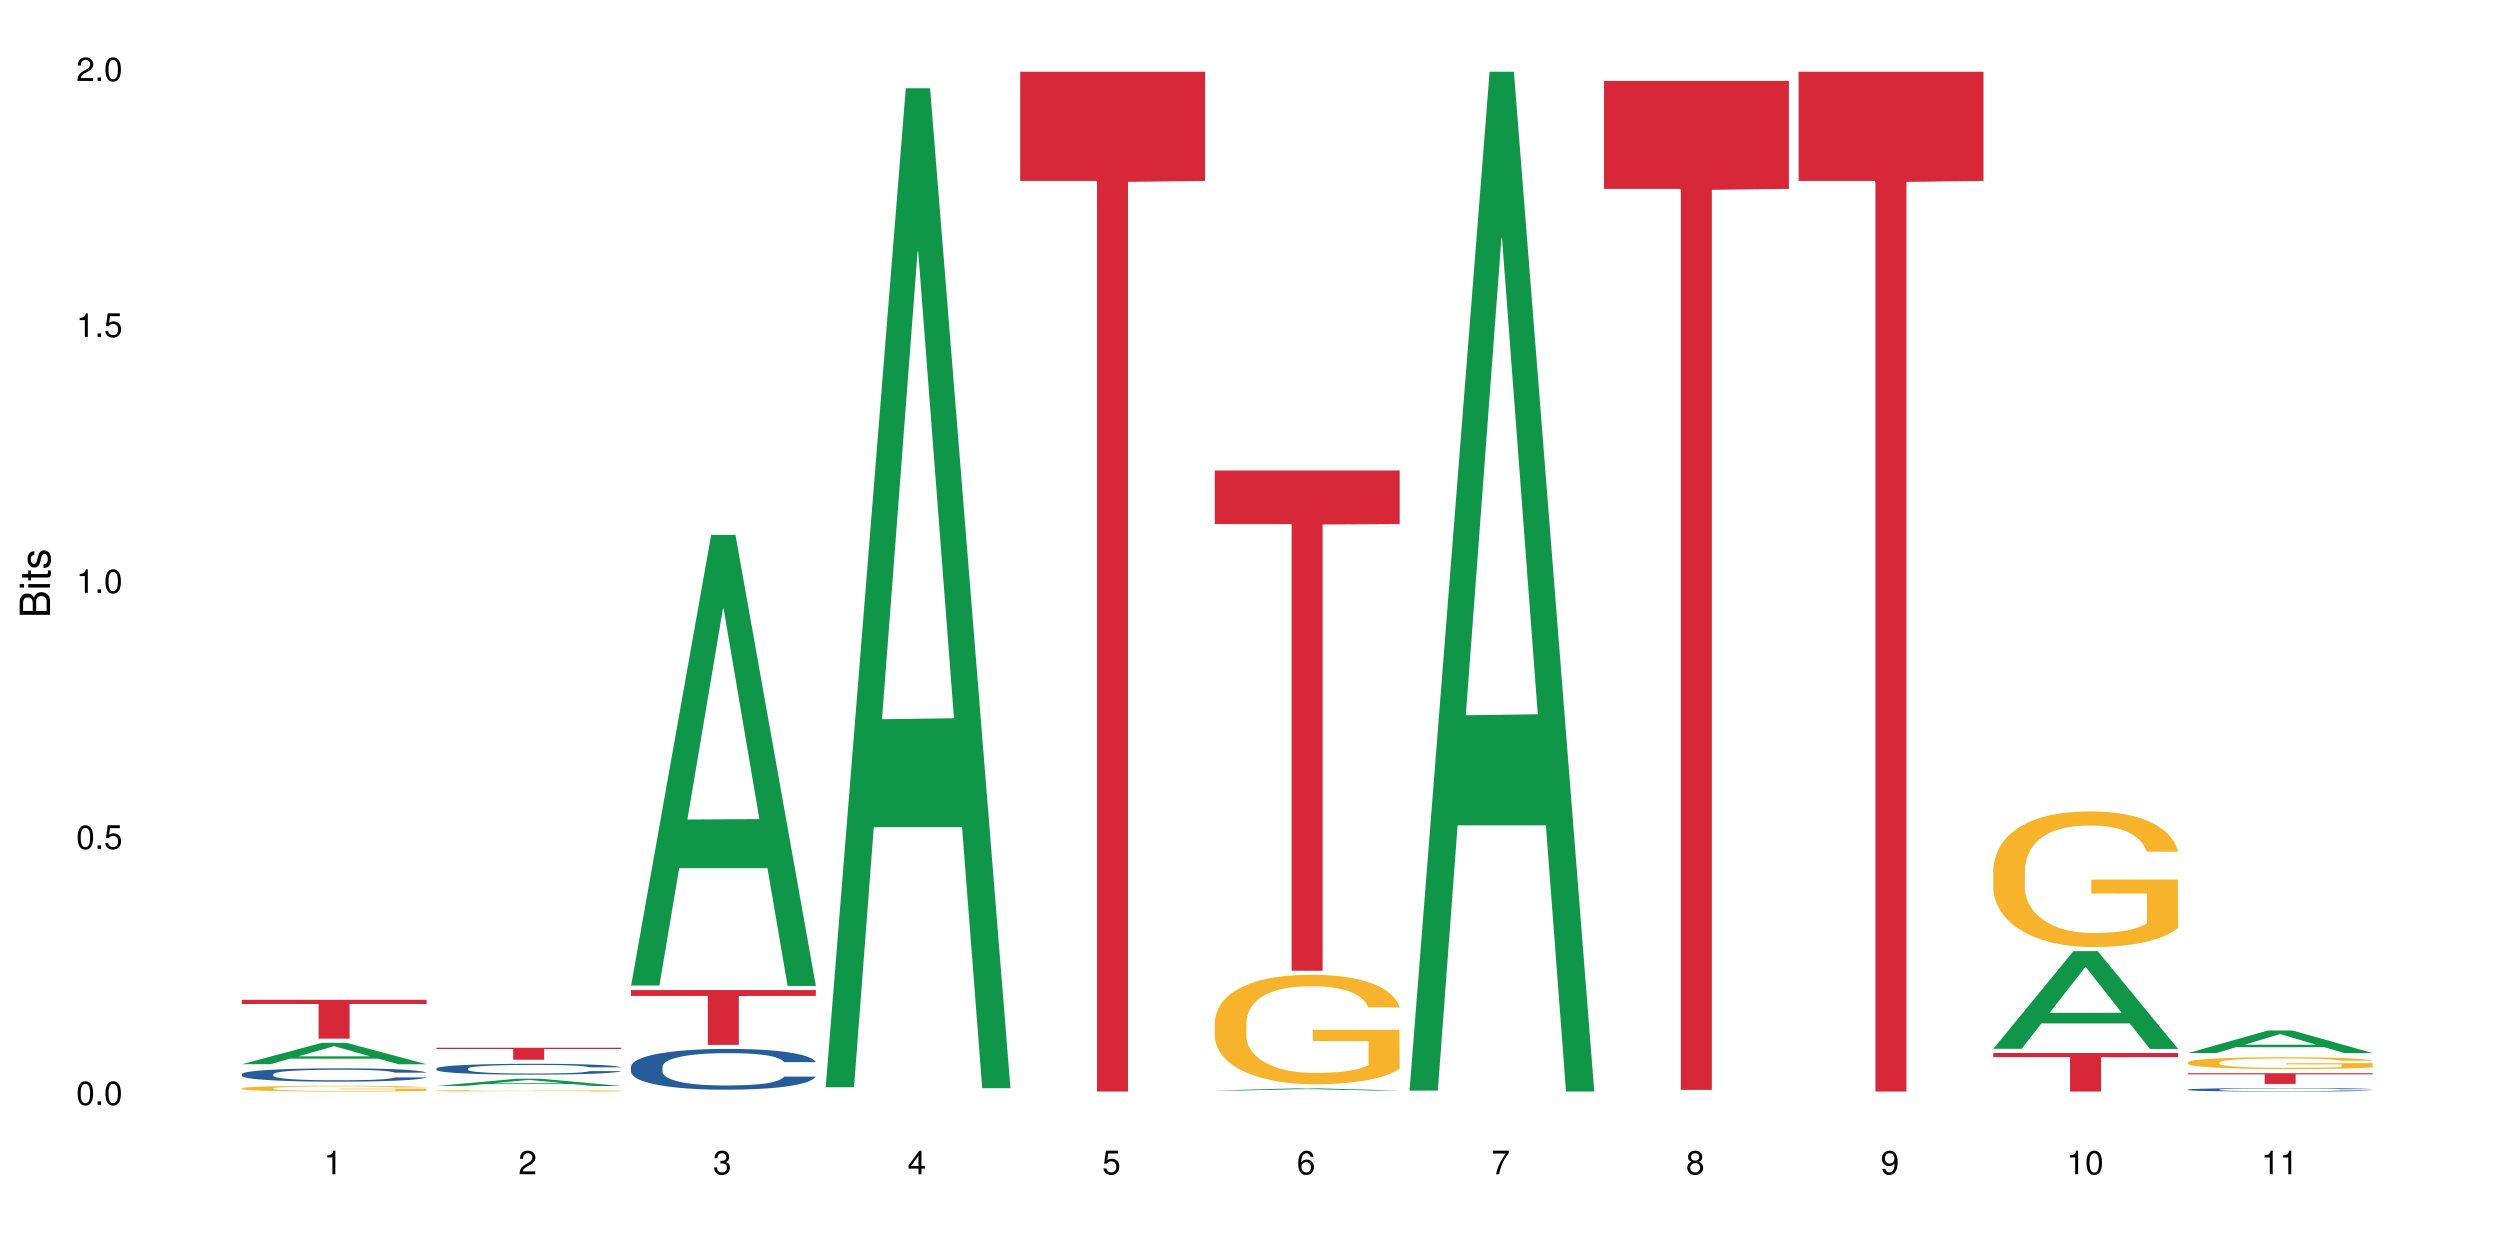 <?xml version="1.0" encoding="UTF-8"?>
<svg xmlns="http://www.w3.org/2000/svg" xmlns:xlink="http://www.w3.org/1999/xlink" width="720pt" height="360pt" viewBox="0 0 720 360" version="1.1">
<defs>
<g>
<symbol overflow="visible" id="glyph0-0">
<path style="stroke:none;" d=""/>
</symbol>
<symbol overflow="visible" id="glyph0-1">
<path style="stroke:none;" d="M 2.641 -6.797 C 2 -6.797 1.422 -6.531 1.078 -6.047 C 0.641 -5.453 0.406 -4.547 0.406 -3.297 C 0.406 -1 1.188 0.219 2.641 0.219 C 4.078 0.219 4.859 -1 4.859 -3.234 C 4.859 -4.562 4.656 -5.438 4.203 -6.047 C 3.844 -6.531 3.281 -6.797 2.641 -6.797 Z M 2.641 -6.047 C 3.547 -6.047 4 -5.125 4 -3.312 C 4 -1.375 3.562 -0.484 2.625 -0.484 C 1.734 -0.484 1.281 -1.422 1.281 -3.281 C 1.281 -5.141 1.734 -6.047 2.641 -6.047 Z M 2.641 -6.047 "/>
</symbol>
<symbol overflow="visible" id="glyph0-2">
<path style="stroke:none;" d="M 1.828 -1 L 0.828 -1 L 0.828 0 L 1.828 0 Z M 1.828 -1 "/>
</symbol>
<symbol overflow="visible" id="glyph0-3">
<path style="stroke:none;" d="M 4.562 -6.797 L 1.062 -6.797 L 0.547 -3.094 L 1.328 -3.094 C 1.719 -3.562 2.047 -3.734 2.578 -3.734 C 3.484 -3.734 4.062 -3.109 4.062 -2.094 C 4.062 -1.125 3.484 -0.531 2.578 -0.531 C 1.828 -0.531 1.375 -0.906 1.188 -1.672 L 0.328 -1.672 C 0.453 -1.109 0.547 -0.844 0.75 -0.594 C 1.125 -0.078 1.828 0.219 2.594 0.219 C 3.969 0.219 4.922 -0.781 4.922 -2.219 C 4.922 -3.562 4.031 -4.484 2.719 -4.484 C 2.25 -4.484 1.859 -4.359 1.469 -4.062 L 1.734 -5.969 L 4.562 -5.969 Z M 4.562 -6.797 "/>
</symbol>
<symbol overflow="visible" id="glyph0-4">
<path style="stroke:none;" d="M 2.484 -4.844 L 2.484 0 L 3.328 0 L 3.328 -6.797 L 2.766 -6.797 C 2.469 -5.75 2.281 -5.609 0.984 -5.453 L 0.984 -4.844 Z M 2.484 -4.844 "/>
</symbol>
<symbol overflow="visible" id="glyph0-5">
<path style="stroke:none;" d="M 4.859 -0.828 L 1.281 -0.828 C 1.359 -1.391 1.672 -1.75 2.5 -2.234 L 3.469 -2.75 C 4.406 -3.266 4.906 -3.969 4.906 -4.812 C 4.906 -5.375 4.672 -5.906 4.266 -6.266 C 3.859 -6.625 3.375 -6.797 2.719 -6.797 C 1.859 -6.797 1.219 -6.5 0.844 -5.922 C 0.609 -5.562 0.5 -5.125 0.484 -4.438 L 1.328 -4.438 C 1.359 -4.906 1.406 -5.188 1.531 -5.406 C 1.75 -5.812 2.188 -6.062 2.703 -6.062 C 3.469 -6.062 4.031 -5.516 4.031 -4.781 C 4.031 -4.25 3.719 -3.797 3.125 -3.438 L 2.234 -2.938 C 0.812 -2.141 0.406 -1.5 0.328 0 L 4.859 0 Z M 4.859 -0.828 "/>
</symbol>
<symbol overflow="visible" id="glyph0-6">
<path style="stroke:none;" d="M 2.125 -3.125 L 2.578 -3.125 C 3.516 -3.125 3.984 -2.703 3.984 -1.891 C 3.984 -1.031 3.469 -0.531 2.578 -0.531 C 1.656 -0.531 1.203 -0.984 1.156 -1.969 L 0.312 -1.969 C 0.344 -1.422 0.438 -1.078 0.609 -0.766 C 0.953 -0.109 1.625 0.219 2.547 0.219 C 3.953 0.219 4.859 -0.609 4.859 -1.906 C 4.859 -2.766 4.516 -3.25 3.703 -3.516 C 4.344 -3.766 4.656 -4.25 4.656 -4.938 C 4.656 -6.109 3.875 -6.797 2.578 -6.797 C 1.203 -6.797 0.484 -6.047 0.453 -4.609 L 1.297 -4.609 C 1.312 -5.016 1.344 -5.25 1.453 -5.453 C 1.641 -5.828 2.062 -6.062 2.594 -6.062 C 3.344 -6.062 3.797 -5.625 3.797 -4.906 C 3.797 -4.422 3.609 -4.141 3.25 -3.984 C 3.016 -3.891 2.719 -3.844 2.125 -3.844 Z M 2.125 -3.125 "/>
</symbol>
<symbol overflow="visible" id="glyph0-7">
<path style="stroke:none;" d="M 3.141 -1.625 L 3.141 0 L 3.984 0 L 3.984 -1.625 L 4.984 -1.625 L 4.984 -2.391 L 3.984 -2.391 L 3.984 -6.797 L 3.359 -6.797 L 0.266 -2.516 L 0.266 -1.625 Z M 3.141 -2.391 L 1 -2.391 L 3.141 -5.359 Z M 3.141 -2.391 "/>
</symbol>
<symbol overflow="visible" id="glyph0-8">
<path style="stroke:none;" d="M 4.781 -5.031 C 4.609 -6.141 3.891 -6.797 2.844 -6.797 C 2.094 -6.797 1.422 -6.438 1.031 -5.828 C 0.609 -5.172 0.406 -4.344 0.406 -3.094 C 0.406 -1.953 0.578 -1.234 0.984 -0.625 C 1.359 -0.078 1.953 0.219 2.703 0.219 C 3.984 0.219 4.922 -0.734 4.922 -2.078 C 4.922 -3.344 4.062 -4.234 2.844 -4.234 C 2.172 -4.234 1.641 -3.969 1.281 -3.469 C 1.281 -5.125 1.828 -6.047 2.797 -6.047 C 3.391 -6.047 3.797 -5.672 3.938 -5.031 Z M 2.734 -3.484 C 3.547 -3.484 4.062 -2.922 4.062 -2 C 4.062 -1.156 3.484 -0.531 2.703 -0.531 C 1.922 -0.531 1.328 -1.188 1.328 -2.047 C 1.328 -2.891 1.906 -3.484 2.734 -3.484 Z M 2.734 -3.484 "/>
</symbol>
<symbol overflow="visible" id="glyph0-9">
<path style="stroke:none;" d="M 4.984 -6.797 L 0.438 -6.797 L 0.438 -5.969 L 4.109 -5.969 C 2.5 -3.656 1.828 -2.234 1.328 0 L 2.219 0 C 2.594 -2.172 3.453 -4.047 4.984 -6.094 Z M 4.984 -6.797 "/>
</symbol>
<symbol overflow="visible" id="glyph0-10">
<path style="stroke:none;" d="M 3.75 -3.578 C 4.453 -4 4.688 -4.344 4.688 -4.984 C 4.688 -6.047 3.844 -6.797 2.641 -6.797 C 1.438 -6.797 0.594 -6.047 0.594 -4.984 C 0.594 -4.359 0.828 -4.016 1.516 -3.578 C 0.734 -3.203 0.359 -2.641 0.359 -1.891 C 0.359 -0.641 1.297 0.219 2.641 0.219 C 3.984 0.219 4.922 -0.641 4.922 -1.875 C 4.922 -2.641 4.531 -3.203 3.75 -3.578 Z M 2.641 -6.047 C 3.359 -6.047 3.812 -5.625 3.812 -4.969 C 3.812 -4.344 3.344 -3.922 2.641 -3.922 C 1.922 -3.922 1.453 -4.344 1.453 -4.984 C 1.453 -5.625 1.922 -6.047 2.641 -6.047 Z M 2.641 -3.203 C 3.484 -3.203 4.062 -2.672 4.062 -1.875 C 4.062 -1.062 3.484 -0.531 2.625 -0.531 C 1.797 -0.531 1.219 -1.078 1.219 -1.875 C 1.219 -2.672 1.797 -3.203 2.641 -3.203 Z M 2.641 -3.203 "/>
</symbol>
<symbol overflow="visible" id="glyph0-11">
<path style="stroke:none;" d="M 0.516 -1.547 C 0.672 -0.438 1.406 0.219 2.438 0.219 C 3.188 0.219 3.859 -0.141 4.266 -0.75 C 4.688 -1.406 4.891 -2.25 4.891 -3.484 C 4.891 -4.625 4.703 -5.359 4.312 -5.953 C 3.938 -6.5 3.344 -6.797 2.594 -6.797 C 1.297 -6.797 0.359 -5.844 0.359 -4.516 C 0.359 -3.25 1.234 -2.344 2.453 -2.344 C 3.094 -2.344 3.562 -2.578 4.016 -3.109 C 4 -1.453 3.469 -0.531 2.5 -0.531 C 1.906 -0.531 1.484 -0.906 1.359 -1.547 Z M 2.578 -6.062 C 3.375 -6.062 3.969 -5.406 3.969 -4.531 C 3.969 -3.688 3.375 -3.094 2.547 -3.094 C 1.734 -3.094 1.234 -3.672 1.234 -4.578 C 1.234 -5.438 1.797 -6.062 2.578 -6.062 Z M 2.578 -6.062 "/>
</symbol>
<symbol overflow="visible" id="glyph1-0">
<path style="stroke:none;" d=""/>
</symbol>
<symbol overflow="visible" id="glyph1-1">
<path style="stroke:none;" d="M 0 -0.953 L 0 -4.891 C 0 -5.719 -0.234 -6.344 -0.734 -6.797 C -1.188 -7.234 -1.812 -7.469 -2.5 -7.469 C -3.547 -7.469 -4.188 -7 -4.625 -5.875 C -4.984 -6.672 -5.641 -7.094 -6.531 -7.094 C -7.156 -7.094 -7.734 -6.859 -8.141 -6.391 C -8.562 -5.938 -8.75 -5.344 -8.75 -4.5 L -8.75 -0.953 Z M -4.984 -2.062 L -7.766 -2.062 L -7.766 -4.219 C -7.766 -4.844 -7.688 -5.203 -7.453 -5.5 C -7.219 -5.812 -6.859 -5.969 -6.375 -5.969 C -5.906 -5.969 -5.531 -5.812 -5.297 -5.5 C -5.062 -5.203 -4.984 -4.844 -4.984 -4.219 Z M -0.984 -2.062 L -4 -2.062 L -4 -4.781 C -4 -5.328 -3.859 -5.688 -3.578 -5.953 C -3.297 -6.219 -2.922 -6.359 -2.484 -6.359 C -2.062 -6.359 -1.688 -6.219 -1.406 -5.953 C -1.109 -5.688 -0.984 -5.328 -0.984 -4.781 Z M -0.984 -2.062 "/>
</symbol>
<symbol overflow="visible" id="glyph1-2">
<path style="stroke:none;" d="M -6.281 -1.797 L -6.281 -0.797 L 0 -0.797 L 0 -1.797 Z M -8.75 -1.797 L -8.75 -0.797 L -7.484 -0.797 L -7.484 -1.797 Z M -8.75 -1.797 "/>
</symbol>
<symbol overflow="visible" id="glyph1-3">
<path style="stroke:none;" d="M -6.281 -3.047 L -6.281 -2.016 L -8.016 -2.016 L -8.016 -1.016 L -6.281 -1.016 L -6.281 -0.172 L -5.469 -0.172 L -5.469 -1.016 L -0.719 -1.016 C -0.078 -1.016 0.281 -1.453 0.281 -2.234 C 0.281 -2.469 0.25 -2.719 0.188 -3.047 L -0.641 -3.047 C -0.609 -2.922 -0.594 -2.766 -0.594 -2.562 C -0.594 -2.141 -0.719 -2.016 -1.156 -2.016 L -5.469 -2.016 L -5.469 -3.047 Z M -6.281 -3.047 "/>
</symbol>
<symbol overflow="visible" id="glyph1-4">
<path style="stroke:none;" d="M -4.531 -5.25 C -5.766 -5.25 -6.469 -4.422 -6.469 -2.969 C -6.469 -1.516 -5.719 -0.562 -4.547 -0.562 C -3.562 -0.562 -3.094 -1.062 -2.734 -2.562 L -2.516 -3.484 C -2.344 -4.188 -2.094 -4.469 -1.625 -4.469 C -1.047 -4.469 -0.641 -3.875 -0.641 -3 C -0.641 -2.453 -0.797 -2 -1.062 -1.75 C -1.25 -1.594 -1.422 -1.531 -1.875 -1.469 L -1.875 -0.406 C -0.422 -0.453 0.281 -1.266 0.281 -2.922 C 0.281 -4.5 -0.5 -5.516 -1.719 -5.516 C -2.656 -5.516 -3.172 -4.984 -3.469 -3.734 L -3.703 -2.766 C -3.891 -1.953 -4.156 -1.609 -4.594 -1.609 C -5.172 -1.609 -5.547 -2.125 -5.547 -2.938 C -5.547 -3.75 -5.203 -4.172 -4.531 -4.203 Z M -4.531 -5.25 "/>
</symbol>
</g>
</defs>
<g id="surface116801">
<rect x="0" y="0" width="720" height="360" style="fill:rgb(100%,100%,100%);fill-opacity:1;stroke:none;"/>
<path style=" stroke:none;fill-rule:nonzero;fill:rgb(6.275%,58.824%,28.235%);fill-opacity:1;" d="M 69.629 306.496 L 69.688 306.492 L 92.723 300.32 L 99.723 300.32 L 122.875 306.504 L 114.738 306.504 L 108.938 304.891 L 83.508 304.891 L 77.82 306.496 L 69.629 306.496 L 85.957 304.223 L 106.605 304.215 L 96.309 301.332 L 96.195 301.324 L 96.082 301.344 L 85.898 304.215 L 85.957 304.223 Z M 69.629 306.496 "/>
<path style=" stroke:none;fill-rule:nonzero;fill:rgb(14.51%,36.078%,60%);fill-opacity:1;" d="M 69.629 309.352 L 69.695 309.348 L 69.695 309.266 L 69.891 309.129 L 70.344 308.961 L 70.797 308.848 L 71.969 308.641 L 73.59 308.441 L 75.277 308.285 L 76.512 308.195 L 77.617 308.125 L 80.148 307.996 L 81.773 307.93 L 83.523 307.867 L 85.668 307.809 L 87.227 307.773 L 90.73 307.719 L 93.328 307.695 L 95.344 307.684 L 99.691 307.684 L 102.289 307.695 L 104.172 307.715 L 106.25 307.742 L 108.004 307.773 L 111.055 307.852 L 113.781 307.949 L 115.016 308.004 L 116.965 308.113 L 118.457 308.219 L 119.496 308.309 L 120.664 308.441 L 121.703 308.598 L 122.484 308.777 L 122.875 308.926 L 113.781 308.926 L 113.328 308.789 L 112.809 308.68 L 111.836 308.535 L 110.859 308.434 L 109.496 308.332 L 108.266 308.266 L 106.574 308.199 L 105.082 308.156 L 103.523 308.125 L 102.031 308.105 L 99.172 308.082 L 95.863 308.082 L 94.629 308.09 L 92.098 308.117 L 90.73 308.141 L 88.785 308.191 L 87.422 308.238 L 85.797 308.309 L 84.695 308.367 L 83.328 308.457 L 82.355 308.539 L 81.254 308.652 L 80.602 308.742 L 80.02 308.84 L 79.5 308.957 L 79.109 309.078 L 78.852 309.207 L 78.719 309.336 L 78.719 309.879 L 78.852 310.004 L 79.176 310.152 L 80.02 310.363 L 81.254 310.551 L 82.68 310.699 L 84.043 310.805 L 84.824 310.852 L 85.863 310.906 L 87.484 310.977 L 89.824 311.047 L 91.188 311.078 L 93.266 311.105 L 95.406 311.117 L 98.266 311.117 L 100.797 311.105 L 102.484 311.086 L 104.238 311.059 L 106.641 311 L 108.133 310.941 L 109.434 310.875 L 110.406 310.809 L 111.055 310.754 L 112.031 310.645 L 112.809 310.527 L 113.395 310.402 L 113.781 310.285 L 122.875 310.285 L 122.484 310.426 L 121.898 310.562 L 121.316 310.664 L 120.406 310.785 L 119.367 310.895 L 117.875 311.016 L 116.641 311.098 L 115.016 311.184 L 113.523 311.25 L 111.898 311.312 L 109.496 311.383 L 107.938 311.418 L 106.25 311.449 L 104.238 311.477 L 101.707 311.5 L 98.977 311.516 L 96.445 311.52 L 93.719 311.512 L 91.707 311.496 L 89.043 311.465 L 85.73 311.402 L 83.328 311.336 L 81.445 311.27 L 79.824 311.199 L 78.004 311.105 L 75.668 310.949 L 74.238 310.832 L 73.266 310.734 L 72.16 310.598 L 71.383 310.473 L 70.473 310.277 L 69.824 310.027 L 69.629 309.836 Z M 69.629 309.352 "/>
<path style=" stroke:none;fill-rule:nonzero;fill:rgb(96.863%,70.196%,16.863%);fill-opacity:1;" d="M 69.629 313.414 L 69.695 313.414 L 69.695 313.383 L 69.953 313.312 L 70.602 313.219 L 71.449 313.141 L 72.355 313.078 L 72.941 313.047 L 73.914 313 L 74.758 312.969 L 76.902 312.898 L 79.629 312.836 L 81.121 312.809 L 82.809 312.781 L 85.215 312.754 L 86.316 312.742 L 89.691 312.719 L 93.523 312.703 L 97.746 312.699 L 99.691 312.699 L 102.355 312.707 L 105.992 312.723 L 108.07 312.738 L 109.691 312.754 L 111.379 312.773 L 113.457 312.805 L 115.406 312.84 L 116.965 312.875 L 118.523 312.922 L 119.82 312.973 L 120.926 313.023 L 121.898 313.09 L 122.484 313.141 L 122.875 313.195 L 113.848 313.195 L 113.328 313.141 L 112.742 313.102 L 111.77 313.051 L 110.797 313.016 L 109.82 312.984 L 108.004 312.945 L 106.445 312.922 L 104.496 312.898 L 102.613 312.887 L 100.473 312.875 L 95.73 312.875 L 92.613 312.883 L 90.797 312.895 L 89.5 312.91 L 87.68 312.93 L 86.578 312.949 L 85.926 312.961 L 83.98 313.008 L 82.68 313.051 L 81.965 313.082 L 81.059 313.129 L 80.406 313.168 L 79.695 313.23 L 79.305 313.273 L 78.785 313.379 L 78.719 313.652 L 78.914 313.711 L 79.305 313.773 L 79.824 313.828 L 80.602 313.887 L 81.383 313.934 L 82.746 313.992 L 83.914 314.031 L 84.824 314.059 L 86.578 314.098 L 87.289 314.113 L 88.98 314.141 L 90.73 314.16 L 92.875 314.18 L 94.5 314.188 L 97.094 314.195 L 100.406 314.195 L 104.305 314.188 L 106.77 314.176 L 108.457 314.164 L 109.562 314.152 L 110.926 314.137 L 111.898 314.121 L 112.809 314.102 L 113.914 314.078 L 113.914 313.711 L 97.875 313.711 L 97.875 313.539 L 122.809 313.539 L 122.875 314.137 L 121.512 314.176 L 119.82 314.215 L 118.199 314.246 L 116.512 314.273 L 114.109 314.301 L 112.16 314.32 L 109.172 314.34 L 106.445 314.355 L 103.59 314.363 L 101.055 314.367 L 98.07 314.371 L 95.406 314.367 L 92.551 314.359 L 90.277 314.348 L 88.199 314.332 L 86.121 314.312 L 83.523 314.277 L 81.836 314.254 L 80.082 314.223 L 78.332 314.184 L 76.773 314.141 L 75.734 314.109 L 74.695 314.074 L 73.59 314.027 L 72.551 313.977 L 71.773 313.926 L 71.059 313.875 L 70.539 313.824 L 70.02 313.754 L 69.758 313.699 L 69.629 313.652 Z M 69.629 313.414 "/>
<path style=" stroke:none;fill-rule:nonzero;fill:rgb(83.922%,15.686%,22.353%);fill-opacity:1;" d="M 69.629 287.945 L 122.875 287.945 L 122.875 289.145 L 100.684 289.156 L 100.684 299.141 L 91.754 299.141 L 91.754 289.164 L 91.625 289.145 L 69.629 289.145 Z M 69.629 287.945 "/>
<path style=" stroke:none;fill-rule:nonzero;fill:rgb(6.275%,58.824%,28.235%);fill-opacity:1;" d="M 125.676 312.758 L 125.734 312.758 L 148.77 310.676 L 155.77 310.676 L 178.918 312.762 L 170.785 312.762 L 164.984 312.215 L 139.555 312.215 L 133.867 312.758 L 125.676 312.758 L 142 311.992 L 162.652 311.988 L 152.355 311.016 L 152.242 311.012 L 152.129 311.02 L 141.945 311.988 L 142 311.992 Z M 125.676 312.758 "/>
<path style=" stroke:none;fill-rule:nonzero;fill:rgb(14.51%,36.078%,60%);fill-opacity:1;" d="M 125.676 307.73 L 125.742 307.73 L 125.742 307.66 L 125.934 307.551 L 126.391 307.414 L 126.844 307.32 L 128.012 307.152 L 129.637 306.988 L 131.324 306.863 L 132.559 306.789 L 133.664 306.734 L 136.195 306.629 L 137.816 306.574 L 139.57 306.523 L 141.715 306.477 L 143.273 306.449 L 146.777 306.402 L 149.375 306.383 L 151.391 306.375 L 155.738 306.375 L 158.336 306.387 L 160.219 306.398 L 162.297 306.422 L 164.051 306.449 L 167.102 306.512 L 169.828 306.59 L 171.062 306.637 L 173.012 306.727 L 174.504 306.809 L 175.543 306.883 L 176.711 306.988 L 177.75 307.117 L 178.531 307.266 L 178.918 307.387 L 169.828 307.387 L 169.375 307.273 L 168.855 307.184 L 167.883 307.066 L 166.906 306.984 L 165.543 306.902 L 164.309 306.848 L 162.621 306.793 L 161.129 306.758 L 159.57 306.734 L 158.078 306.715 L 155.219 306.699 L 151.906 306.699 L 150.676 306.703 L 148.141 306.727 L 146.777 306.746 L 144.832 306.789 L 143.469 306.824 L 141.844 306.883 L 140.738 306.93 L 139.375 307.004 L 138.402 307.07 L 137.297 307.164 L 136.648 307.234 L 136.066 307.316 L 135.547 307.41 L 135.156 307.508 L 134.895 307.613 L 134.766 307.719 L 134.766 308.16 L 134.895 308.262 L 135.219 308.383 L 136.066 308.555 L 137.297 308.707 L 138.727 308.828 L 140.09 308.914 L 140.871 308.953 L 141.91 309 L 143.531 309.055 L 145.871 309.113 L 147.234 309.137 L 149.312 309.16 L 151.453 309.168 L 154.312 309.168 L 156.844 309.16 L 158.531 309.145 L 160.285 309.121 L 162.688 309.074 L 164.18 309.027 L 165.48 308.973 L 166.453 308.918 L 167.102 308.871 L 168.074 308.785 L 168.855 308.688 L 169.441 308.586 L 169.828 308.492 L 178.918 308.492 L 178.531 308.605 L 177.945 308.715 L 177.363 308.801 L 176.453 308.898 L 175.414 308.988 L 173.922 309.086 L 172.688 309.152 L 171.062 309.223 L 169.57 309.277 L 167.945 309.328 L 165.543 309.383 L 163.984 309.414 L 162.297 309.438 L 160.285 309.461 L 157.754 309.48 L 155.023 309.492 L 152.492 309.496 L 149.766 309.488 L 147.754 309.477 L 145.09 309.453 L 141.777 309.402 L 139.375 309.348 L 137.492 309.293 L 135.871 309.234 L 134.051 309.16 L 131.715 309.031 L 130.285 308.938 L 129.312 308.855 L 128.207 308.746 L 127.43 308.645 L 126.52 308.484 L 125.871 308.281 L 125.676 308.125 Z M 125.676 307.73 "/>
<path style=" stroke:none;fill-rule:nonzero;fill:rgb(96.863%,70.196%,16.863%);fill-opacity:1;" d="M 125.676 314.125 L 125.742 314.125 L 125.742 314.117 L 126 314.098 L 126.648 314.074 L 127.492 314.055 L 128.402 314.039 L 128.988 314.031 L 129.961 314.02 L 130.805 314.012 L 132.949 313.992 L 135.676 313.977 L 137.168 313.969 L 138.855 313.961 L 141.258 313.953 L 142.363 313.953 L 145.738 313.945 L 149.57 313.941 L 158.402 313.941 L 162.039 313.945 L 164.117 313.949 L 165.738 313.953 L 167.426 313.961 L 169.504 313.969 L 171.453 313.977 L 173.012 313.984 L 174.57 314 L 175.867 314.012 L 176.973 314.023 L 177.945 314.039 L 178.531 314.055 L 178.918 314.07 L 169.895 314.07 L 169.375 314.055 L 168.789 314.043 L 167.816 314.031 L 166.844 314.023 L 165.867 314.016 L 164.051 314.004 L 162.492 313.996 L 160.543 313.992 L 158.66 313.988 L 156.52 313.984 L 151.777 313.984 L 148.66 313.988 L 146.844 313.992 L 145.543 313.996 L 143.727 314 L 142.621 314.004 L 140.027 314.02 L 138.727 314.031 L 138.012 314.039 L 137.105 314.051 L 136.453 314.062 L 135.738 314.078 L 135.352 314.09 L 134.832 314.117 L 134.766 314.188 L 134.961 314.203 L 135.352 314.219 L 135.871 314.23 L 136.648 314.246 L 137.43 314.258 L 138.793 314.273 L 139.961 314.285 L 140.871 314.289 L 142.621 314.301 L 143.336 314.305 L 145.023 314.312 L 146.777 314.316 L 148.922 314.32 L 150.543 314.324 L 160.348 314.324 L 162.816 314.32 L 164.504 314.316 L 165.609 314.316 L 166.973 314.309 L 167.945 314.305 L 168.855 314.301 L 169.961 314.297 L 169.961 314.203 L 153.922 314.199 L 153.922 314.156 L 178.855 314.156 L 178.918 314.309 L 177.555 314.32 L 175.867 314.332 L 174.246 314.34 L 172.555 314.344 L 170.152 314.352 L 168.207 314.359 L 165.219 314.363 L 162.492 314.367 L 159.637 314.367 L 157.102 314.371 L 151.453 314.371 L 148.598 314.367 L 146.324 314.363 L 142.168 314.355 L 139.57 314.348 L 137.883 314.34 L 134.375 314.324 L 131.777 314.305 L 130.742 314.293 L 129.637 314.281 L 128.598 314.27 L 127.82 314.258 L 127.105 314.242 L 126.586 314.23 L 126.066 314.211 L 125.805 314.199 L 125.676 314.188 Z M 125.676 314.125 "/>
<path style=" stroke:none;fill-rule:nonzero;fill:rgb(83.922%,15.686%,22.353%);fill-opacity:1;" d="M 125.676 301.75 L 178.918 301.75 L 178.918 302.121 L 156.73 302.121 L 156.73 305.195 L 147.801 305.195 L 147.801 302.125 L 147.672 302.121 L 125.676 302.121 Z M 125.676 301.75 "/>
<path style=" stroke:none;fill-rule:nonzero;fill:rgb(6.275%,58.824%,28.235%);fill-opacity:1;" d="M 181.723 283.832 L 181.777 283.711 L 204.816 154.055 L 211.812 154.055 L 234.965 283.957 L 226.832 283.957 L 221.031 250.047 L 195.602 250.047 L 189.914 283.832 L 181.723 283.832 L 198.047 236.02 L 218.695 235.898 L 208.402 175.277 L 208.289 175.156 L 208.172 175.523 L 197.992 235.898 L 198.047 236.02 Z M 181.723 283.832 "/>
<path style=" stroke:none;fill-rule:nonzero;fill:rgb(14.51%,36.078%,60%);fill-opacity:1;" d="M 181.723 307.199 L 181.785 307.191 L 181.785 306.934 L 181.98 306.523 L 182.438 306.008 L 182.891 305.656 L 184.059 305.023 L 185.684 304.41 L 187.371 303.938 L 188.605 303.66 L 189.707 303.445 L 192.242 303.047 L 193.863 302.844 L 195.617 302.66 L 197.762 302.48 L 199.32 302.371 L 202.824 302.199 L 205.422 302.125 L 207.434 302.094 L 211.785 302.094 L 214.383 302.137 L 216.266 302.188 L 218.344 302.273 L 220.098 302.371 L 223.148 302.605 L 225.875 302.906 L 227.109 303.078 L 229.059 303.414 L 230.551 303.734 L 231.59 304.012 L 232.758 304.41 L 233.797 304.895 L 234.578 305.441 L 234.965 305.902 L 225.875 305.902 L 225.422 305.473 L 224.902 305.141 L 223.926 304.699 L 222.953 304.391 L 221.59 304.078 L 220.355 303.875 L 218.668 303.668 L 217.176 303.539 L 215.617 303.445 L 214.121 303.379 L 211.266 303.316 L 207.953 303.316 L 206.723 303.336 L 204.188 303.422 L 202.824 303.496 L 200.875 303.648 L 199.512 303.789 L 197.891 304.004 L 196.785 304.184 L 195.422 304.465 L 194.449 304.711 L 193.344 305.066 L 192.695 305.332 L 192.109 305.633 L 191.59 305.988 L 191.203 306.363 L 190.941 306.762 L 190.812 307.148 L 190.812 308.809 L 190.941 309.195 L 191.266 309.648 L 192.109 310.301 L 193.344 310.871 L 194.773 311.32 L 196.137 311.645 L 196.918 311.793 L 197.953 311.965 L 199.578 312.18 L 201.914 312.395 L 203.281 312.48 L 205.355 312.566 L 207.5 312.609 L 210.355 312.609 L 212.891 312.566 L 214.578 312.512 L 216.332 312.426 L 218.734 312.242 L 220.227 312.074 L 221.523 311.867 L 222.5 311.664 L 223.148 311.492 L 224.121 311.16 L 224.902 310.797 L 225.484 310.418 L 225.875 310.055 L 234.965 310.055 L 234.578 310.484 L 233.992 310.902 L 233.406 311.215 L 232.5 311.59 L 231.461 311.922 L 229.965 312.297 L 228.734 312.543 L 227.109 312.812 L 225.617 313.016 L 223.992 313.199 L 221.59 313.414 L 220.031 313.52 L 218.344 313.617 L 216.332 313.703 L 213.797 313.777 L 211.07 313.82 L 208.539 313.832 L 205.812 313.812 L 203.801 313.77 L 201.137 313.672 L 197.824 313.477 L 195.422 313.273 L 193.539 313.07 L 191.918 312.855 L 190.098 312.566 L 187.762 312.094 L 186.332 311.73 L 185.359 311.43 L 184.254 311.012 L 183.477 310.633 L 182.566 310.035 L 181.918 309.273 L 181.723 308.68 Z M 181.723 307.199 "/>
<path style=" stroke:none;fill-rule:nonzero;fill:rgb(83.922%,15.686%,22.353%);fill-opacity:1;" d="M 181.723 285.137 L 234.965 285.137 L 234.965 286.824 L 212.777 286.84 L 212.777 300.914 L 203.848 300.914 L 203.848 286.855 L 203.719 286.824 L 181.723 286.824 Z M 181.723 285.137 "/>
<path style=" stroke:none;fill-rule:nonzero;fill:rgb(6.275%,58.824%,28.235%);fill-opacity:1;" d="M 237.77 313.133 L 237.824 312.863 L 260.863 25.414 L 267.859 25.414 L 291.012 313.402 L 282.879 313.402 L 277.074 238.23 L 251.648 238.23 L 245.961 313.133 L 237.77 313.133 L 254.094 207.133 L 274.742 206.863 L 264.449 72.465 L 264.332 72.195 L 264.219 73.008 L 254.039 206.863 L 254.094 207.133 Z M 237.77 313.133 "/>
<path style=" stroke:none;fill-rule:nonzero;fill:rgb(83.922%,15.686%,22.353%);fill-opacity:1;" d="M 293.816 20.664 L 347.059 20.664 L 347.059 52.102 L 324.867 52.379 L 324.867 314.371 L 315.941 314.371 L 315.941 52.652 L 315.812 52.102 L 293.816 52.102 Z M 293.816 20.664 "/>
<path style=" stroke:none;fill-rule:nonzero;fill:rgb(6.275%,58.824%,28.235%);fill-opacity:1;" d="M 349.859 314.07 L 349.918 314.07 L 372.957 313.449 L 379.953 313.449 L 403.105 314.07 L 394.973 314.07 L 389.168 313.91 L 363.742 313.91 L 358.051 314.07 L 349.859 314.07 L 366.188 313.84 L 386.836 313.84 L 376.539 313.551 L 376.312 313.551 L 366.129 313.84 L 366.188 313.84 Z M 349.859 314.07 "/>
<path style=" stroke:none;fill-rule:nonzero;fill:rgb(96.863%,70.196%,16.863%);fill-opacity:1;" d="M 349.859 294.246 L 349.926 294.215 L 349.926 293.641 L 350.188 292.344 L 350.836 290.559 L 351.68 289.09 L 352.59 287.938 L 353.172 287.336 L 354.148 286.473 L 354.992 285.836 L 357.133 284.543 L 359.859 283.332 L 361.355 282.812 L 363.043 282.324 L 365.445 281.777 L 366.547 281.574 L 369.926 281.113 L 373.758 280.828 L 377.977 280.742 L 379.926 280.77 L 382.586 280.887 L 386.223 281.203 L 388.301 281.488 L 389.926 281.777 L 391.613 282.152 L 393.691 282.727 L 395.637 283.418 L 397.195 284.109 L 398.754 284.973 L 400.055 285.895 L 401.156 286.902 L 402.133 288.113 L 402.715 289.121 L 403.105 290.129 L 394.078 290.129 L 393.559 289.121 L 392.977 288.344 L 392 287.391 L 391.027 286.699 L 390.055 286.152 L 388.234 285.406 L 386.676 284.945 L 384.73 284.543 L 382.848 284.281 L 380.703 284.109 L 379.406 284.051 L 375.965 284.051 L 372.848 284.254 L 371.027 284.484 L 369.73 284.715 L 367.914 285.145 L 366.809 285.492 L 366.16 285.723 L 364.211 286.613 L 362.914 287.422 L 362.199 287.969 L 361.289 288.832 L 360.641 289.609 L 359.926 290.762 L 359.535 291.625 L 359.016 293.582 L 358.953 298.766 L 359.145 299.859 L 359.535 301.039 L 360.055 302.078 L 360.836 303.172 L 361.613 304.008 L 362.977 305.129 L 364.145 305.879 L 365.055 306.367 L 366.809 307.145 L 367.523 307.402 L 369.211 307.922 L 370.965 308.324 L 373.105 308.672 L 374.73 308.844 L 377.328 308.988 L 380.641 308.988 L 384.535 308.816 L 387.004 308.586 L 388.691 308.355 L 389.793 308.152 L 391.156 307.836 L 392.133 307.547 L 393.039 307.23 L 394.145 306.742 L 394.145 299.859 L 378.105 299.832 L 378.105 296.605 L 403.039 296.578 L 403.105 307.836 L 401.742 308.613 L 400.055 309.363 L 398.43 309.938 L 396.742 310.426 L 394.34 310.973 L 392.391 311.32 L 389.406 311.723 L 386.676 311.98 L 383.82 312.156 L 381.289 312.242 L 378.301 312.27 L 375.641 312.211 L 372.781 312.039 L 370.508 311.809 L 368.434 311.52 L 366.355 311.148 L 363.758 310.543 L 362.066 310.055 L 360.316 309.449 L 358.562 308.727 L 357.004 307.949 L 355.965 307.348 L 354.926 306.656 L 353.82 305.793 L 352.781 304.812 L 352.004 303.918 L 351.289 302.91 L 350.77 301.961 L 350.25 300.668 L 349.992 299.629 L 349.859 298.738 Z M 349.859 294.246 "/>
<path style=" stroke:none;fill-rule:nonzero;fill:rgb(83.922%,15.686%,22.353%);fill-opacity:1;" d="M 349.859 135.5 L 403.105 135.5 L 403.105 150.922 L 380.914 151.059 L 380.914 279.562 L 371.988 279.562 L 371.988 151.191 L 371.859 150.922 L 349.859 150.922 Z M 349.859 135.5 "/>
<path style=" stroke:none;fill-rule:nonzero;fill:rgb(6.275%,58.824%,28.235%);fill-opacity:1;" d="M 405.906 314.094 L 405.965 313.82 L 429.004 20.664 L 436 20.664 L 459.152 314.371 L 451.016 314.371 L 445.215 237.703 L 419.789 237.703 L 414.098 314.094 L 405.906 314.094 L 422.234 205.988 L 442.883 205.711 L 432.586 68.648 L 432.473 68.375 L 432.359 69.199 L 422.176 205.711 L 422.234 205.988 Z M 405.906 314.094 "/>
<path style=" stroke:none;fill-rule:nonzero;fill:rgb(83.922%,15.686%,22.353%);fill-opacity:1;" d="M 461.953 23.285 L 515.199 23.285 L 515.199 54.391 L 493.008 54.664 L 493.008 313.883 L 484.078 313.883 L 484.078 54.938 L 483.949 54.391 L 461.953 54.391 Z M 461.953 23.285 "/>
<path style=" stroke:none;fill-rule:nonzero;fill:rgb(83.922%,15.686%,22.353%);fill-opacity:1;" d="M 518 20.664 L 571.246 20.664 L 571.246 52.102 L 549.055 52.379 L 549.055 314.371 L 540.125 314.371 L 540.125 52.652 L 539.996 52.102 L 518 52.102 Z M 518 20.664 "/>
<path style=" stroke:none;fill-rule:nonzero;fill:rgb(6.275%,58.824%,28.235%);fill-opacity:1;" d="M 574.047 302.062 L 574.102 302.035 L 597.141 273.93 L 604.137 273.93 L 627.289 302.09 L 619.156 302.09 L 613.355 294.738 L 587.926 294.738 L 582.238 302.062 L 574.047 302.062 L 590.371 291.699 L 611.023 291.672 L 600.727 278.531 L 600.613 278.504 L 600.496 278.582 L 590.316 291.672 L 590.371 291.699 Z M 574.047 302.062 "/>
<path style=" stroke:none;fill-rule:nonzero;fill:rgb(96.863%,70.196%,16.863%);fill-opacity:1;" d="M 574.047 250.41 L 574.113 250.375 L 574.113 249.66 L 574.371 248.055 L 575.02 245.844 L 575.863 244.023 L 576.773 242.594 L 577.359 241.844 L 578.332 240.773 L 579.176 239.988 L 581.32 238.383 L 584.047 236.887 L 585.539 236.242 L 587.227 235.637 L 589.629 234.957 L 590.734 234.707 L 594.109 234.137 L 597.941 233.781 L 602.16 233.672 L 604.109 233.711 L 606.773 233.852 L 610.41 234.246 L 612.484 234.602 L 614.109 234.957 L 615.797 235.422 L 617.875 236.137 L 619.824 236.992 L 621.383 237.848 L 622.941 238.918 L 624.238 240.062 L 625.344 241.309 L 626.316 242.809 L 626.902 244.059 L 627.289 245.309 L 618.266 245.309 L 617.746 244.059 L 617.16 243.094 L 616.188 241.918 L 615.215 241.059 L 614.238 240.383 L 612.422 239.453 L 610.863 238.883 L 608.914 238.383 L 607.031 238.062 L 604.891 237.848 L 603.59 237.777 L 600.148 237.777 L 597.031 238.027 L 595.215 238.312 L 593.914 238.598 L 592.098 239.133 L 590.992 239.562 L 590.344 239.848 L 588.398 240.953 L 587.098 241.953 L 586.383 242.629 L 585.477 243.703 L 584.824 244.664 L 584.109 246.094 L 583.723 247.164 L 583.203 249.59 L 583.137 256.012 L 583.332 257.367 L 583.723 258.832 L 584.242 260.117 L 585.02 261.473 L 585.801 262.508 L 587.164 263.898 L 588.332 264.828 L 589.242 265.434 L 590.992 266.398 L 591.707 266.719 L 593.395 267.359 L 595.148 267.859 L 597.293 268.289 L 598.914 268.504 L 601.512 268.684 L 604.824 268.684 L 608.719 268.469 L 611.188 268.184 L 612.875 267.898 L 613.98 267.648 L 615.344 267.254 L 616.316 266.898 L 617.227 266.504 L 618.332 265.898 L 618.332 257.367 L 602.293 257.332 L 602.293 253.336 L 627.227 253.301 L 627.289 267.254 L 625.926 268.219 L 624.238 269.145 L 622.617 269.859 L 620.926 270.465 L 618.523 271.145 L 616.578 271.574 L 613.59 272.07 L 610.863 272.395 L 608.008 272.605 L 605.473 272.715 L 602.488 272.75 L 599.824 272.68 L 596.969 272.465 L 594.695 272.18 L 592.617 271.82 L 590.539 271.359 L 587.941 270.609 L 586.254 270.004 L 584.5 269.254 L 582.746 268.359 L 581.188 267.398 L 580.148 266.648 L 579.109 265.793 L 578.008 264.719 L 576.969 263.508 L 576.188 262.402 L 575.477 261.152 L 574.957 259.973 L 574.438 258.367 L 574.176 257.082 L 574.047 255.977 Z M 574.047 250.41 "/>
<path style=" stroke:none;fill-rule:nonzero;fill:rgb(83.922%,15.686%,22.353%);fill-opacity:1;" d="M 574.047 303.27 L 627.289 303.27 L 627.289 304.457 L 605.102 304.469 L 605.102 314.371 L 596.172 314.371 L 596.172 304.477 L 596.043 304.457 L 574.047 304.457 Z M 574.047 303.27 "/>
<path style=" stroke:none;fill-rule:nonzero;fill:rgb(6.275%,58.824%,28.235%);fill-opacity:1;" d="M 630.094 303.289 L 630.148 303.281 L 653.188 296.777 L 660.184 296.777 L 683.336 303.293 L 675.203 303.293 L 669.398 301.594 L 643.973 301.594 L 638.285 303.289 L 630.094 303.289 L 646.418 300.887 L 667.066 300.883 L 656.773 297.84 L 656.656 297.836 L 656.543 297.852 L 646.363 300.883 L 646.418 300.887 Z M 630.094 303.289 "/>
<path style=" stroke:none;fill-rule:nonzero;fill:rgb(14.51%,36.078%,60%);fill-opacity:1;" d="M 630.094 313.801 L 630.156 313.797 L 630.156 313.777 L 630.352 313.742 L 630.809 313.695 L 631.262 313.668 L 632.43 313.613 L 634.055 313.559 L 635.742 313.52 L 636.977 313.496 L 638.078 313.477 L 640.613 313.441 L 642.234 313.426 L 643.988 313.41 L 646.133 313.395 L 647.691 313.383 L 651.195 313.367 L 653.793 313.363 L 655.805 313.359 L 660.156 313.359 L 662.754 313.363 L 664.637 313.367 L 666.715 313.375 L 668.469 313.383 L 671.52 313.402 L 674.246 313.43 L 675.48 313.445 L 677.43 313.473 L 678.922 313.5 L 679.961 313.523 L 681.129 313.559 L 682.168 313.602 L 682.949 313.648 L 683.336 313.688 L 674.246 313.688 L 673.793 313.652 L 673.273 313.621 L 672.297 313.586 L 671.324 313.559 L 669.961 313.531 L 668.727 313.512 L 667.039 313.496 L 665.547 313.484 L 663.988 313.477 L 662.492 313.473 L 659.637 313.465 L 656.324 313.465 L 655.09 313.469 L 652.559 313.473 L 651.195 313.48 L 649.246 313.492 L 647.883 313.504 L 646.262 313.523 L 645.156 313.539 L 643.793 313.562 L 642.82 313.586 L 641.715 313.617 L 641.066 313.641 L 640.48 313.664 L 639.961 313.695 L 639.574 313.727 L 639.312 313.762 L 639.184 313.797 L 639.184 313.938 L 639.312 313.973 L 639.637 314.012 L 640.48 314.066 L 641.715 314.117 L 643.145 314.156 L 644.508 314.184 L 645.285 314.195 L 646.324 314.211 L 647.949 314.227 L 650.285 314.246 L 651.648 314.254 L 653.727 314.262 L 655.871 314.266 L 658.727 314.266 L 661.262 314.262 L 662.949 314.258 L 664.703 314.25 L 667.105 314.234 L 668.598 314.219 L 669.895 314.203 L 670.871 314.184 L 671.52 314.168 L 672.492 314.141 L 673.273 314.109 L 673.855 314.078 L 674.246 314.047 L 683.336 314.047 L 682.949 314.082 L 682.363 314.117 L 681.777 314.145 L 680.871 314.176 L 679.832 314.207 L 678.336 314.238 L 677.105 314.262 L 675.48 314.281 L 673.988 314.301 L 672.363 314.316 L 669.961 314.336 L 668.402 314.344 L 666.715 314.352 L 664.703 314.359 L 662.168 314.367 L 659.441 314.371 L 656.91 314.371 L 654.184 314.367 L 652.168 314.363 L 649.508 314.355 L 646.195 314.34 L 643.793 314.324 L 641.91 314.305 L 640.289 314.285 L 638.469 314.262 L 636.133 314.223 L 634.703 314.191 L 633.73 314.164 L 632.625 314.129 L 631.848 314.094 L 630.938 314.043 L 630.289 313.977 L 630.094 313.926 Z M 630.094 313.801 "/>
<path style=" stroke:none;fill-rule:nonzero;fill:rgb(96.863%,70.196%,16.863%);fill-opacity:1;" d="M 630.094 305.938 L 630.156 305.934 L 630.156 305.871 L 630.418 305.73 L 631.066 305.539 L 631.91 305.379 L 632.82 305.254 L 633.406 305.188 L 634.379 305.094 L 635.223 305.027 L 637.367 304.887 L 640.094 304.754 L 641.586 304.699 L 643.273 304.645 L 645.676 304.586 L 646.781 304.562 L 650.156 304.516 L 653.988 304.484 L 658.207 304.473 L 660.156 304.477 L 662.82 304.488 L 666.453 304.523 L 668.531 304.555 L 670.156 304.586 L 671.844 304.625 L 673.922 304.688 L 675.871 304.766 L 677.43 304.84 L 678.988 304.934 L 680.285 305.031 L 681.391 305.141 L 682.363 305.273 L 682.949 305.383 L 683.336 305.492 L 674.312 305.492 L 673.793 305.383 L 673.207 305.297 L 672.234 305.195 L 671.258 305.121 L 670.285 305.062 L 668.469 304.98 L 666.91 304.93 L 664.961 304.887 L 663.078 304.859 L 660.938 304.84 L 659.637 304.832 L 656.195 304.832 L 653.078 304.855 L 651.262 304.879 L 649.961 304.906 L 648.145 304.953 L 647.039 304.988 L 646.391 305.016 L 644.441 305.109 L 643.145 305.199 L 642.43 305.258 L 641.52 305.352 L 640.871 305.434 L 640.156 305.559 L 639.77 305.652 L 639.25 305.867 L 639.184 306.43 L 639.379 306.547 L 639.77 306.676 L 640.289 306.789 L 641.066 306.906 L 641.844 306.996 L 643.211 307.117 L 644.379 307.199 L 645.285 307.254 L 647.039 307.336 L 647.754 307.367 L 649.441 307.422 L 651.195 307.465 L 653.34 307.504 L 654.961 307.523 L 657.559 307.539 L 660.871 307.539 L 664.766 307.52 L 667.234 307.492 L 668.922 307.469 L 670.027 307.445 L 671.391 307.414 L 672.363 307.383 L 673.273 307.348 L 674.375 307.293 L 674.375 306.547 L 658.34 306.543 L 658.34 306.195 L 683.273 306.191 L 683.336 307.414 L 681.973 307.496 L 680.285 307.578 L 678.66 307.641 L 676.973 307.695 L 674.57 307.754 L 672.625 307.789 L 669.637 307.836 L 666.91 307.863 L 664.051 307.883 L 661.52 307.891 L 658.531 307.895 L 655.871 307.887 L 653.016 307.867 L 650.742 307.844 L 648.664 307.812 L 646.586 307.773 L 643.988 307.707 L 642.301 307.652 L 640.547 307.586 L 638.793 307.508 L 637.234 307.426 L 636.195 307.359 L 635.156 307.285 L 634.055 307.191 L 633.016 307.086 L 632.234 306.988 L 631.523 306.879 L 631.004 306.773 L 630.484 306.633 L 630.223 306.523 L 630.094 306.426 Z M 630.094 305.938 "/>
<path style=" stroke:none;fill-rule:nonzero;fill:rgb(83.922%,15.686%,22.353%);fill-opacity:1;" d="M 630.094 309.074 L 683.336 309.074 L 683.336 309.406 L 661.148 309.41 L 661.148 312.18 L 652.219 312.18 L 652.219 309.41 L 652.09 309.406 L 630.094 309.406 Z M 630.094 309.074 "/>
<g style="fill:rgb(0%,0%,0%);fill-opacity:1;">
  <use xlink:href="#glyph0-1" x="21.957" y="318.198"/>
  <use xlink:href="#glyph0-2" x="27.291" y="318.198"/>
  <use xlink:href="#glyph0-1" x="29.958" y="318.198"/>
</g>
<g style="fill:rgb(0%,0%,0%);fill-opacity:1;">
  <use xlink:href="#glyph0-1" x="21.957" y="244.476"/>
  <use xlink:href="#glyph0-2" x="27.291" y="244.476"/>
  <use xlink:href="#glyph0-3" x="29.958" y="244.476"/>
</g>
<g style="fill:rgb(0%,0%,0%);fill-opacity:1;">
  <use xlink:href="#glyph0-4" x="21.957" y="170.753"/>
  <use xlink:href="#glyph0-2" x="27.291" y="170.753"/>
  <use xlink:href="#glyph0-1" x="29.958" y="170.753"/>
</g>
<g style="fill:rgb(0%,0%,0%);fill-opacity:1;">
  <use xlink:href="#glyph0-4" x="21.957" y="97.034"/>
  <use xlink:href="#glyph0-2" x="27.291" y="97.034"/>
  <use xlink:href="#glyph0-3" x="29.958" y="97.034"/>
</g>
<g style="fill:rgb(0%,0%,0%);fill-opacity:1;">
  <use xlink:href="#glyph0-5" x="21.957" y="23.312"/>
  <use xlink:href="#glyph0-2" x="27.291" y="23.312"/>
  <use xlink:href="#glyph0-1" x="29.958" y="23.312"/>
</g>
<g style="fill:rgb(0%,0%,0%);fill-opacity:1;">
  <use xlink:href="#glyph0-4" x="93.25" y="338.19"/>
</g>
<g style="fill:rgb(0%,0%,0%);fill-opacity:1;">
  <use xlink:href="#glyph0-5" x="149.297" y="338.19"/>
</g>
<g style="fill:rgb(0%,0%,0%);fill-opacity:1;">
  <use xlink:href="#glyph0-6" x="205.344" y="338.19"/>
</g>
<g style="fill:rgb(0%,0%,0%);fill-opacity:1;">
  <use xlink:href="#glyph0-7" x="261.391" y="338.19"/>
</g>
<g style="fill:rgb(0%,0%,0%);fill-opacity:1;">
  <use xlink:href="#glyph0-3" x="317.438" y="338.19"/>
</g>
<g style="fill:rgb(0%,0%,0%);fill-opacity:1;">
  <use xlink:href="#glyph0-8" x="373.484" y="338.19"/>
</g>
<g style="fill:rgb(0%,0%,0%);fill-opacity:1;">
  <use xlink:href="#glyph0-9" x="429.531" y="338.19"/>
</g>
<g style="fill:rgb(0%,0%,0%);fill-opacity:1;">
  <use xlink:href="#glyph0-10" x="485.574" y="338.19"/>
</g>
<g style="fill:rgb(0%,0%,0%);fill-opacity:1;">
  <use xlink:href="#glyph0-11" x="541.621" y="338.19"/>
</g>
<g style="fill:rgb(0%,0%,0%);fill-opacity:1;">
  <use xlink:href="#glyph0-4" x="595.168" y="338.19"/>
  <use xlink:href="#glyph0-1" x="600.502" y="338.19"/>
</g>
<g style="fill:rgb(0%,0%,0%);fill-opacity:1;">
  <use xlink:href="#glyph0-4" x="651.215" y="338.19"/>
  <use xlink:href="#glyph0-4" x="656.549" y="338.19"/>
</g>
<g style="fill:rgb(0%,0%,0%);fill-opacity:1;">
  <use xlink:href="#glyph1-1" x="14.412" y="178.016"/>
  <use xlink:href="#glyph1-2" x="14.412" y="170.012"/>
  <use xlink:href="#glyph1-3" x="14.412" y="167.348"/>
  <use xlink:href="#glyph1-4" x="14.412" y="164.012"/>
</g>
</g>
</svg>
